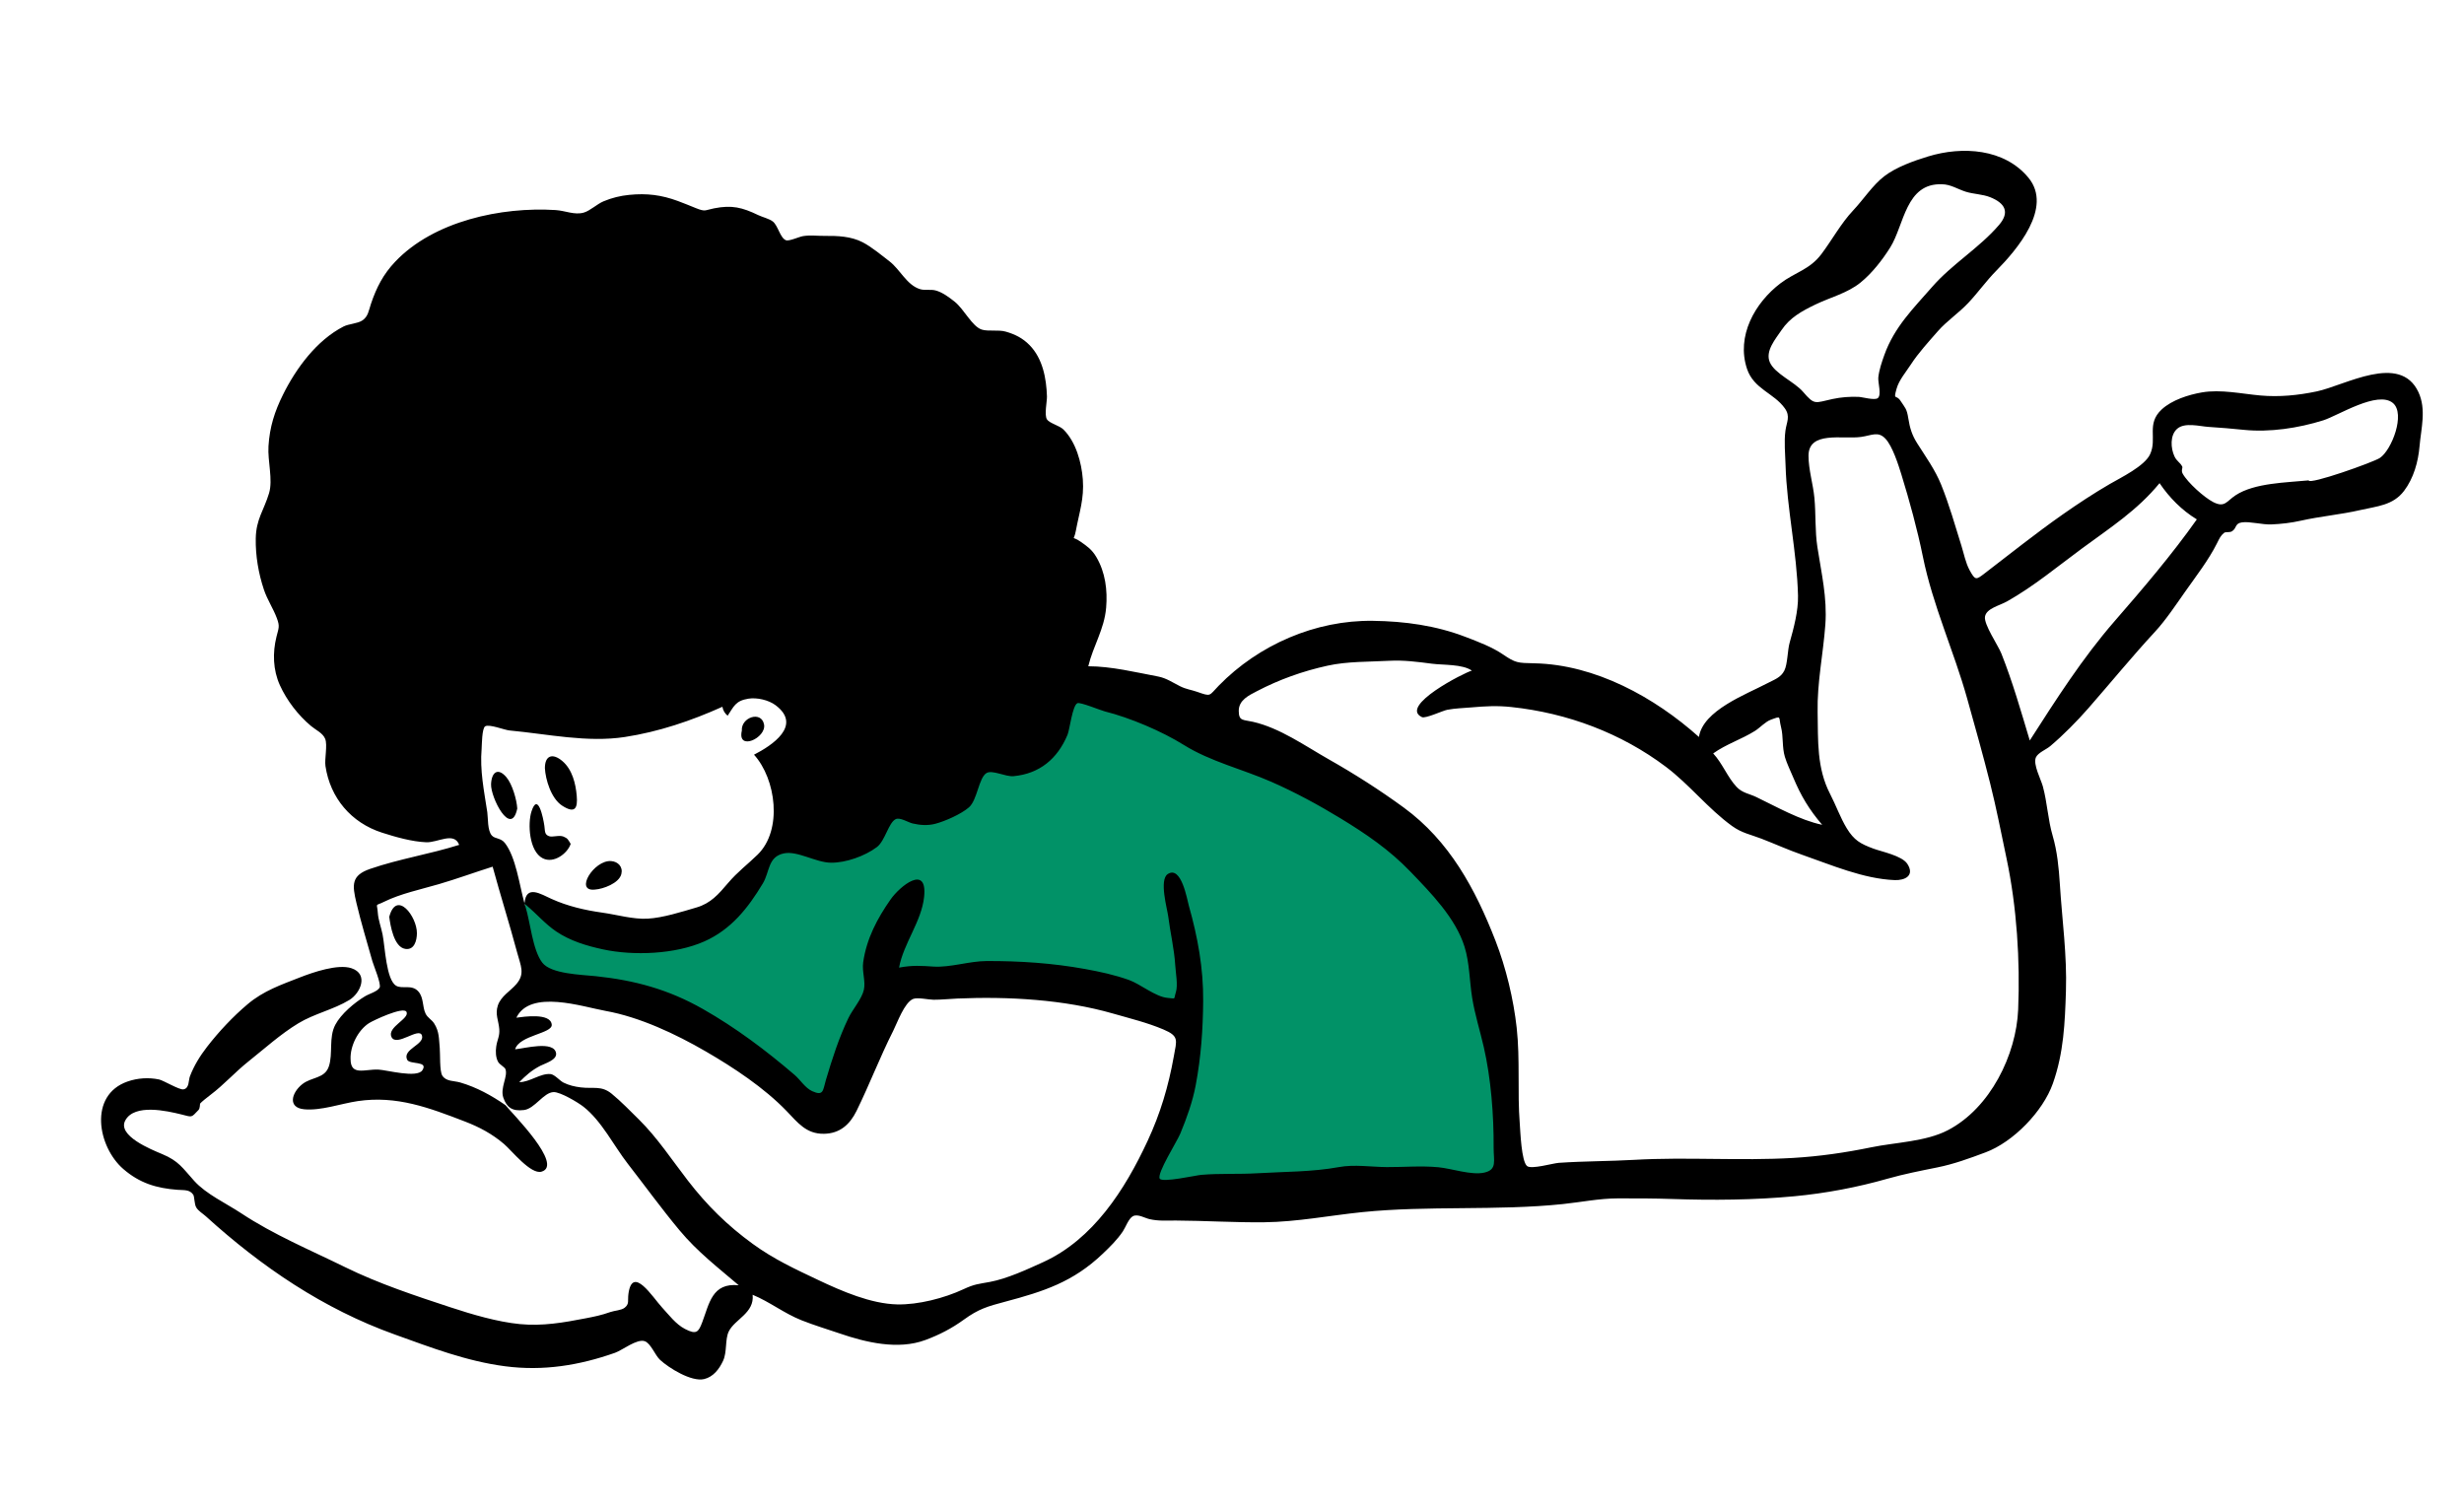 <svg width="443" height="271" viewBox="0 0 443 271" fill="none" xmlns="http://www.w3.org/2000/svg">
<path fill-rule="evenodd" clip-rule="evenodd" d="M94.311 162.187L95.441 176.355L116.923 181.456L133.317 188.823L146.319 200.158L152.537 195.057L160.451 177.489L169.496 175.789L202.284 179.189L213.59 182.589L209.633 201.858L205.676 216.026L271.251 212.059L268.99 179.189L255.422 149.153L201.718 123.083L161.582 128.184L133.317 159.354L120.88 166.154L98.833 165.021" fill="#019267"/>
<path fill-rule="evenodd" clip-rule="evenodd" d="M364.699 31.961C369.117 37.327 362.608 44.917 358.917 48.661C357.126 50.479 355.641 52.58 353.89 54.444C352.16 56.285 349.989 57.734 348.435 59.511C346.804 61.378 344.921 63.421 343.557 65.521C342.694 66.851 341.414 68.337 340.985 69.881C340.369 72.102 340.884 70.819 341.698 72.074C342.53 73.356 342.811 73.43 343.093 75.217C343.367 76.954 343.757 78.226 344.696 79.71C346.243 82.154 347.914 84.453 349.005 87.156C350.455 90.75 351.482 94.4 352.637 98.098C353.088 99.541 353.39 101.193 354.118 102.521C355.15 104.409 355.296 104.251 356.833 103.073C361.421 99.559 366.061 95.845 370.844 92.496C373.584 90.577 376.43 88.698 379.321 87.018C381.306 85.864 385.57 83.811 386.563 81.67C387.88 78.83 385.83 76.225 388.652 73.61C390.49 71.907 393.486 70.963 395.88 70.549C399.264 69.965 403.003 70.8 406.383 71.102C409.801 71.407 413.143 71.075 416.495 70.376C421.626 69.307 431.482 63.389 434.807 70.498C436.262 73.609 435.279 77.056 435.005 80.244C434.767 83.023 433.951 85.974 432.219 88.26C430.238 90.871 427.356 91.008 424.358 91.702C420.817 92.52 417.184 92.819 413.638 93.618C411.892 94.011 410.169 94.202 408.376 94.285C406.78 94.359 404.479 93.713 403.078 93.916C401.75 94.11 402.204 94.948 401.271 95.528C400.893 95.764 400.122 95.595 399.886 95.785C399.237 96.306 399.05 96.759 398.577 97.703C397.075 100.7 394.803 103.621 392.872 106.367C391.246 108.68 389.362 111.512 387.449 113.576C383.393 117.952 379.454 122.774 375.451 127.347C373.414 129.674 370.971 132.149 368.605 134.149C367.874 134.766 366.398 135.322 366.025 136.186C365.492 137.418 366.941 140.13 367.279 141.368C368.083 144.313 368.192 147.354 369.045 150.254C369.861 153.028 370.157 156.052 370.338 158.943C370.748 165.477 371.641 171.675 371.432 178.213C371.25 183.851 371.044 189.259 369.084 194.795C367.301 199.834 361.957 205.32 356.988 207.176C354.03 208.282 351.282 209.286 348.306 209.886C345.366 210.478 342.268 211.084 339.349 211.917C333.934 213.463 328.226 214.543 322.601 215.072C315.403 215.749 307.893 215.814 300.713 215.565C297.439 215.452 294.073 215.445 290.842 215.454C287.493 215.465 284.339 216.124 280.992 216.475C269.179 217.713 256.695 216.718 244.889 217.928C239.054 218.527 233.228 219.679 227.292 219.748C221.977 219.809 216.588 219.458 211.391 219.435C209.742 219.428 208.306 219.559 206.659 219.181C205.79 218.982 204.569 218.206 203.692 218.653C202.926 219.044 202.348 220.69 201.873 221.392C200.836 222.925 199.571 224.157 198.236 225.429C192.936 230.477 187.683 232.177 180.727 234.026C177.534 234.876 175.957 235.32 173.276 237.264C171.092 238.847 168.882 239.984 166.368 240.917C161.437 242.748 155.622 241.332 150.988 239.744C148.744 238.975 146.385 238.276 144.093 237.363C140.97 236.12 138.393 234.055 135.315 232.785C135.668 236.066 132.106 237.168 131.026 239.373C130.328 240.798 130.751 243.035 130.006 244.646C129.316 246.14 128.248 247.552 126.584 247.943C124.316 248.475 120.261 245.954 118.667 244.483C117.783 243.666 116.993 241.491 115.91 241.129C114.497 240.656 111.908 242.744 110.571 243.216C104.172 245.473 97.688 246.537 90.817 245.638C83.856 244.727 77.475 242.257 70.946 239.915C58.161 235.328 47.032 227.776 37.021 218.684C36.464 218.178 35.656 217.727 35.272 217.063C34.936 216.484 34.966 215.117 34.746 214.794C34.094 213.832 33.117 214.002 31.894 213.91C28.114 213.624 25.111 212.713 22.181 210.182C17.57 206.197 15.865 196.909 22.933 194.442C24.74 193.811 26.729 193.685 28.597 194.074C29.367 194.234 32.233 195.97 32.965 195.854C34.075 195.677 33.859 194.25 34.154 193.487C34.902 191.554 35.954 189.853 37.223 188.212C39.331 185.486 41.901 182.745 44.537 180.527C47.401 178.115 50.555 177.045 53.965 175.71C56.262 174.811 60.746 173.267 63.179 174.071C66.348 175.119 64.797 178.58 62.8 179.79C59.949 181.519 56.526 182.228 53.637 183.977C50.448 185.908 47.535 188.553 44.617 190.874C42.268 192.742 40.233 195.047 37.847 196.838C37.215 197.312 36.182 198.143 35.985 198.405C35.917 198.496 36.001 199.234 35.688 199.563C34.3 201.018 34.625 200.854 32.535 200.343C30.072 199.741 24.19 198.379 22.529 201.431C21.034 204.178 27.153 206.653 29.162 207.491C32.112 208.721 32.801 209.956 34.908 212.299C37.067 214.7 40.653 216.332 43.357 218.123C49.203 221.992 55.773 224.737 62.033 227.811C68.124 230.802 74.673 232.955 81.02 235.047C84.853 236.311 89.445 237.666 93.467 238.055C97.52 238.448 101.321 237.787 105.297 237.015C106.887 236.706 108.087 236.469 109.75 235.883C110.491 235.622 111.699 235.584 112.287 235.127C113.198 234.419 112.819 233.854 112.981 232.645C113.687 227.343 117.367 233.262 118.996 235.026C120.253 236.389 121.49 238.063 123.145 238.926C125.218 240.007 125.578 239.498 126.257 237.715C127.529 234.377 128.008 230.582 132.814 231.073C129.019 227.828 125.403 225.072 122.155 221.173C118.95 217.327 115.953 213.193 112.88 209.24C110.361 206 108.167 201.529 104.898 198.973C103.864 198.165 100.722 196.304 99.526 196.343C97.736 196.401 96.146 199.324 94.218 199.566C92.088 199.835 91.108 199.092 90.499 197.364C89.868 195.572 91.376 193.508 90.867 192.205C90.725 191.842 89.819 191.408 89.538 190.881C89.117 190.09 89.087 189.05 89.213 188.174C89.401 186.867 89.863 186.333 89.764 185.018C89.65 183.49 88.979 182.372 89.507 180.774C90.062 179.095 91.767 178.175 92.831 176.935C94.442 175.058 93.619 173.643 92.973 171.232C91.589 166.073 89.975 160.972 88.571 155.816C85.342 156.837 82.185 157.994 78.939 158.946C75.816 159.861 71.952 160.683 69.055 162.127C67.315 162.995 67.798 162.197 67.927 164.125C68.009 165.372 68.537 166.766 68.782 167.996C69.234 170.269 69.431 176.132 71.212 177.217C72.291 177.875 74.026 176.919 75.211 178.247C76.21 179.363 75.911 180.988 76.511 182.229C76.885 183.001 77.607 183.294 78.057 184.003C78.996 185.486 78.896 186.732 79.061 188.394C79.165 189.44 79.004 192.573 79.525 193.386C80.22 194.47 81.596 194.282 82.757 194.62C85.681 195.471 88.375 196.951 90.859 198.677C92.147 200.252 101.372 209.474 97.366 210.647C95.431 211.214 92.008 206.859 90.616 205.675C88.458 203.84 86.198 202.635 83.566 201.624C77.144 199.154 71.333 196.935 64.338 197.96C61.34 198.399 57.697 199.726 54.685 199.434C51.654 199.141 52.439 196.438 54.334 194.93C56.029 193.582 58.389 193.961 59.133 191.701C59.883 189.417 59.077 186.532 60.282 184.244C61.31 182.289 63.735 180.261 65.607 179.129C66.423 178.636 67.822 178.291 68.249 177.564C68.598 176.967 67.158 173.548 66.958 172.837C65.979 169.354 64.913 165.869 64.084 162.348C63.316 159.086 63.116 157.395 66.555 156.211C71.804 154.403 77.307 153.558 82.558 151.895C81.628 149.472 78.718 151.511 76.628 151.427C74.069 151.324 71.107 150.482 68.669 149.697C63.135 147.912 59.369 143.462 58.514 137.724C58.326 136.466 58.919 133.941 58.46 132.828C58.027 131.777 56.804 131.266 55.91 130.517C53.605 128.587 51.564 125.937 50.321 123.195C49.075 120.446 48.988 117.359 49.712 114.458C50.111 112.86 50.336 112.64 49.772 111.129C49.12 109.381 48.055 107.824 47.453 106.028C46.467 103.085 45.929 99.913 45.982 96.806C46.043 93.32 47.443 91.756 48.369 88.683C49.101 86.257 48.103 82.904 48.27 80.212C48.484 76.767 49.366 74 50.89 70.934C53.23 66.223 56.937 61.173 61.761 58.703C62.715 58.215 64.283 58.186 65.135 57.618C66.194 56.912 66.277 55.872 66.692 54.636C67.681 51.688 68.915 49.3 71.054 47.047C77.989 39.737 90.142 37.149 99.889 37.766C101.639 37.877 103.308 38.705 104.967 38.218C106.116 37.881 107.334 36.684 108.519 36.189C110.018 35.562 111.521 35.195 113.134 35.035C116.321 34.717 118.913 35.053 121.85 36.128C122.959 36.534 124.021 36.978 125.114 37.418C126.839 38.115 126.741 37.783 128.364 37.46C131.598 36.817 133.456 37.293 136.321 38.672C137.085 39.039 138.293 39.312 138.95 39.827C139.879 40.556 140.258 42.773 141.293 43.186C141.867 43.416 143.642 42.57 144.381 42.45C145.687 42.237 146.966 42.425 148.265 42.41C150.566 42.386 152.997 42.471 155.098 43.558C156.68 44.376 158.584 45.954 159.946 47.006C161.831 48.46 163.009 51.21 165.362 51.971C166.284 52.27 167.281 51.968 168.222 52.222C169.449 52.553 170.627 53.441 171.621 54.225C173.33 55.574 174.776 58.709 176.517 59.257C177.679 59.623 179.485 59.241 180.815 59.62C182.483 60.096 183.866 60.785 185.103 62.047C187.462 64.454 188.129 68.011 188.23 71.274C188.257 72.154 187.714 74.634 188.242 75.415C188.71 76.108 190.475 76.507 191.193 77.218C193.439 79.44 194.453 83.143 194.68 86.187C194.94 89.66 194.043 92.108 193.425 95.432C193.04 97.503 192.542 96.176 194.292 97.397C195.493 98.234 196.323 98.82 197.102 100.136C198.731 102.885 199.14 106.127 198.871 109.261C198.535 113.171 196.551 116.085 195.659 119.785C199.77 119.785 204.2 120.87 208.217 121.628C209.699 121.908 210.847 122.722 212.163 123.375C213.298 123.938 214.145 124.004 215.216 124.377C217.808 125.28 217.307 125.13 219.11 123.281C226.294 115.917 236.52 111.472 246.832 111.616C252.583 111.696 258.147 112.455 263.525 114.524C265.753 115.381 268.231 116.305 270.208 117.65C272.498 119.208 272.839 119.19 275.867 119.253C286.832 119.481 297.471 125.365 305.451 132.498C306.164 127.714 313.94 124.845 317.705 122.862C318.992 122.184 320.174 121.831 320.807 120.562C321.4 119.374 321.365 116.93 321.761 115.53C322.488 112.96 323.328 109.816 323.262 107.106C323.074 99.259 321.257 91.448 321.021 83.583C320.962 81.608 320.738 79.391 321.001 77.435C321.212 75.86 321.932 74.877 320.897 73.418C318.933 70.65 315.311 69.958 314.093 66.313C312.13 60.439 315.502 54.432 320.105 50.938C322.755 48.927 325.345 48.501 327.469 45.681C329.383 43.141 331 40.136 333.18 37.827C335.009 35.891 336.675 33.296 338.771 31.685C340.92 30.033 344.075 28.916 346.641 28.131C352.801 26.247 360.365 26.697 364.699 31.961ZM172.156 179.522C170.723 179.583 169.281 179.744 167.845 179.742C166.972 179.741 164.943 179.27 164.156 179.602C162.583 180.267 161.311 183.905 160.576 185.357C158.195 190.064 156.321 195 153.998 199.725C152.79 202.183 150.986 203.8 148.135 203.839C144.941 203.883 143.438 201.838 141.411 199.74C137.369 195.554 131.928 191.956 126.911 189.045C121.492 185.901 115.029 182.854 108.859 181.744C104.75 181.005 95.336 177.817 92.837 182.967C94.114 182.797 98.99 182.051 99.197 184.211C99.352 185.831 93.354 186.108 92.613 188.649C94.181 188.527 99.595 187.016 99.976 189.346C100.178 190.584 97.916 191.208 97.12 191.625C95.543 192.454 94.594 193.315 93.352 194.56C95.267 194.56 97.156 192.935 98.974 193.104C99.725 193.174 100.627 194.295 101.309 194.637C102.277 195.121 103.322 195.363 104.389 195.495C106.714 195.782 108.121 195.127 109.974 196.64C111.638 197.998 113.368 199.791 114.901 201.303C118.172 204.531 120.865 208.627 123.672 212.254C127.137 216.732 130.735 220.287 135.345 223.641C139.097 226.371 142.9 228.138 147.151 230.148C151.322 232.12 156.567 234.406 161.299 234.515C165.073 234.602 169.79 233.391 173.225 231.782C175.223 230.846 175.949 230.847 177.948 230.476C181.051 229.901 184.642 228.237 187.514 226.931C196.533 222.831 202.248 213.894 206.315 205.147C208.63 200.168 210.076 195.304 211.04 189.917C211.566 186.983 212.024 186.294 209.163 185.081C206.273 183.855 203.15 183.098 200.143 182.232C191.321 179.694 181.265 179.134 172.156 179.522ZM193.707 126.423C192.807 126.828 192.328 131.153 191.924 132.116C190.122 136.415 186.924 139.097 182.235 139.545C180.78 139.684 178.406 138.359 177.362 138.985C175.966 139.824 175.713 143.831 174.21 145.146C172.826 146.356 169.943 147.636 168.169 148.102C166.799 148.461 165.44 148.362 164.074 148.046C163.296 147.865 161.81 146.904 161.048 147.267C159.749 147.885 159.137 151.176 157.655 152.292C155.488 153.924 152.047 155.133 149.394 155.103C146.658 155.071 143.36 152.911 140.924 153.428C138.032 154.042 138.412 156.73 137.149 158.831C134.468 163.293 131.422 167.136 126.601 169.267C121.388 171.571 113.914 171.864 108.445 170.692C105.473 170.054 102.489 169.153 99.98 167.451C97.982 166.094 96.481 164.287 94.63 162.754L94.327 162.509L94.343 162.563C94.383 162.706 94.425 162.845 94.468 162.981C95.349 165.79 95.741 170.774 97.492 173.065C99.06 175.115 104.502 175.23 107.122 175.505C114.143 176.245 120.181 177.887 126.375 181.407C132.303 184.776 137.718 188.853 142.851 193.246C143.905 194.148 144.748 195.595 146.023 196.176C148.106 197.124 147.938 196.017 148.489 194.164C149.619 190.362 150.818 186.607 152.54 183.023C153.277 181.487 154.955 179.584 155.315 177.953C155.659 176.388 154.951 174.681 155.192 173.001C155.799 168.756 157.717 165.137 160.12 161.704C161.789 159.322 166.78 155.265 166.143 161.262C165.672 165.69 162.436 169.613 161.641 173.964C164.094 173.507 165.633 173.64 167.842 173.78C170.855 173.97 174.282 172.792 177.388 172.782C183.344 172.763 189.21 173.151 195.064 174.211C197.775 174.703 200.356 175.258 202.97 176.185C205.024 176.914 207.755 179.233 209.943 179.41C211.529 179.539 210.976 179.746 211.407 178.394C211.808 177.139 211.378 174.882 211.297 173.565C211.115 170.586 210.401 167.687 210.03 164.727C209.872 163.457 208.355 158.164 209.955 157.138C212.404 155.568 213.428 161.728 213.74 162.831C215.337 168.488 216.364 174.061 216.317 179.975C216.275 185.089 215.935 190.006 214.978 195.09C214.412 198.094 213.374 200.978 212.209 203.795C211.596 205.278 207.997 210.902 208.498 211.892C208.899 212.686 215.013 211.304 215.954 211.224C219.301 210.938 222.656 211.137 226.007 210.938C230.96 210.644 235.95 210.704 240.693 209.832C243.521 209.311 246.522 209.809 249.347 209.827C252.463 209.847 255.475 209.56 258.611 209.857C260.993 210.082 264.567 211.338 266.865 210.816C269.217 210.282 268.523 208.708 268.539 206.315C268.577 200.533 268.062 193.878 266.77 188.256C266.088 185.292 265.172 182.422 264.682 179.409C264.193 176.394 264.219 173.136 263.309 170.217C261.695 165.037 257.257 160.541 253.581 156.713C249.799 152.774 245.591 149.915 240.951 147.09C237.007 144.689 232.839 142.435 228.566 140.557C223.437 138.303 217.613 136.913 212.86 133.945C208.905 131.476 203.184 129.041 198.621 127.897C197.898 127.717 194.217 126.194 193.707 126.423ZM334.59 78.554C331.299 79.016 325.148 77.41 325.15 81.944C325.151 84.431 325.977 87.039 326.212 89.527C326.488 92.463 326.297 95.418 326.744 98.342C327.469 103.077 328.532 107.449 328.176 112.313C327.788 117.601 326.686 122.682 326.788 128.045C326.885 133.149 326.61 138.07 329.037 142.754C330.061 144.731 330.892 147.054 332.019 148.904C333.34 151.073 334.483 151.708 336.844 152.581C338.322 153.128 341.962 153.84 342.919 155.314C344.302 157.442 342.455 158.302 340.637 158.23C335.022 158.007 329.256 155.503 323.991 153.674C321.514 152.813 319.13 151.729 316.696 150.789C314.75 150.038 313.164 149.779 311.395 148.498C307.084 145.377 303.756 141.063 299.505 137.861C291.461 131.804 281.818 128.188 271.716 127.115C269.116 126.839 267.104 126.963 264.501 127.183C263.06 127.305 261.634 127.344 260.208 127.609C259.384 127.762 256.287 129.232 255.644 128.927C251.465 126.941 263.298 120.898 264.629 120.568C262.948 119.384 259.456 119.588 257.439 119.325C254.864 118.988 252.36 118.66 249.76 118.801C246.125 119 242.258 118.893 238.69 119.677C234.22 120.659 229.987 122.167 225.947 124.283C224.598 124.989 222.701 125.848 222.714 127.816C222.726 129.666 223.463 129.363 225.265 129.772C230.121 130.877 234.615 134.093 238.941 136.543C243.541 139.148 248.122 142.074 252.39 145.195C260.573 151.178 265.243 159.787 268.877 169.144C270.756 173.984 272.119 179.636 272.685 184.794C273.315 190.533 272.789 196.304 273.239 202.037C273.344 203.392 273.526 208.798 274.549 209.64C275.325 210.279 279.176 209.137 280.262 209.062C284.8 208.75 289.366 208.781 293.818 208.525C303.227 207.983 312.873 208.739 322.369 208.181C327.145 207.9 331.769 207.229 336.453 206.266C340.807 205.371 346.232 205.264 350.203 203.196C357.848 199.216 362.508 189.621 362.844 181.496C363.207 172.689 362.605 163.105 360.754 154.331C359.784 149.73 358.942 145.352 357.8 140.806C356.522 135.716 355.087 130.648 353.684 125.621C351.267 116.968 347.505 108.907 345.705 100.038C344.714 95.159 343.31 90.059 341.845 85.297C341.305 83.543 340.241 80.209 338.984 78.875C337.663 77.475 336.555 78.278 334.59 78.554ZM66.351 183.941C64.369 185.208 62.94 188.057 63.03 190.406C63.03 193.507 65.606 192.186 68.033 192.298C69.511 192.367 74.975 193.881 75.935 192.419C77.083 190.673 73.633 191.452 73.196 190.516C72.313 188.621 76.361 187.821 75.867 186.18C75.372 184.538 71.259 188.327 70.377 186.42C69.561 184.656 73.716 183.13 73.078 181.915C72.537 180.885 67.051 183.492 66.351 183.941ZM74.957 167.786C74.947 169.108 74.491 170.865 72.847 170.596C70.794 170.259 70.172 166.32 69.984 164.83C71.299 159.922 74.98 164.776 74.957 167.786ZM134.573 125.61C132.199 125.982 131.932 127.044 130.822 128.674C130.315 128.27 130.001 127.735 129.88 127.069C124.268 129.595 118.428 131.569 112.34 132.503C105.557 133.544 98.482 131.969 91.59 131.327C90.698 131.244 87.96 130.142 87.234 130.579C86.632 130.941 86.642 133.981 86.593 134.568C86.258 138.573 87.022 142.111 87.611 146.03C87.768 147.073 87.614 149.333 88.437 150.224C89.016 150.85 90.046 150.622 90.779 151.567C92.755 154.117 93.371 159.057 94.281 162.346L94.304 162.426L94.308 162.367C94.59 159.014 97.213 160.737 99.165 161.616C102.099 162.938 105.174 163.644 108.348 164.089C110.901 164.447 113.796 165.301 116.415 165.165C119.165 165.022 122.548 163.934 125.225 163.151C127.762 162.409 129.161 160.805 130.912 158.739C132.585 156.765 134.404 155.414 136.21 153.653C140.756 149.217 139.512 140.025 135.562 135.684C138.757 134.045 144.3 130.442 139.439 126.788C138.183 125.843 136.088 125.373 134.573 125.61ZM94.304 162.426L94.299 162.486L94.327 162.509L94.304 162.426ZM109.874 154.81C111.134 154.906 112.039 155.853 111.708 157.158C111.289 158.806 108.421 159.839 106.987 159.931C103.186 160.385 106.781 154.577 109.874 154.81ZM97.871 148.467C98.007 149.424 97.872 150.021 98.703 150.332C99.337 150.569 100.537 150.08 101.318 150.411C102.097 150.741 102.121 150.941 102.6 151.717C102.058 153.411 99.572 155.327 97.578 154.308C95.098 153.042 94.867 148.046 95.547 145.914C96.699 142.3 97.668 147.04 97.871 148.467ZM318.397 129.387C317.363 129.762 316.45 130.827 315.525 131.407C313.063 132.949 310.371 133.767 308.013 135.455C309.697 137.271 310.579 139.732 312.223 141.479C313.252 142.572 314.503 142.694 315.74 143.287C319.356 145.021 323.612 147.46 327.607 148.289C325.268 145.554 323.784 143.08 322.395 139.758C321.899 138.57 321.276 137.313 320.904 136.079C320.371 134.312 320.658 132.442 320.206 130.698C319.719 128.815 320.391 128.663 318.397 129.387ZM91.049 139.739C92.1 140.98 92.909 143.776 92.998 145.36C91.888 150.67 88.174 143.343 88.287 140.965C88.392 138.772 89.544 137.966 91.049 139.739ZM101.111 136.833C102.914 138.369 103.502 140.935 103.689 143.055C103.893 145.352 103.367 146.329 101.077 144.852C99.072 143.559 98.069 140.116 97.965 138.099C97.965 135.799 99.365 135.345 101.111 136.833ZM137.37 130.257C137.82 132.654 132.507 135.119 133.374 131.364C133.2 128.968 136.892 127.716 137.37 130.257ZM388.265 86.865C384.251 91.761 379.391 94.87 374.369 98.57C369.92 101.848 365.684 105.389 360.867 108.11C359.452 108.909 357.136 109.374 356.88 110.859C356.64 112.255 359.233 116.004 359.832 117.518C361.855 122.622 363.349 127.861 364.93 133.128C369.644 125.786 374.399 118.321 380.177 111.682C385.276 105.824 390.507 99.693 394.964 93.38C392.266 91.738 390.031 89.473 388.265 86.865ZM417.685 75.573C413.215 76.969 408.066 77.754 403.407 77.279C401.295 77.063 399.215 76.883 397.083 76.752C395.487 76.653 392.787 75.876 391.414 77.105C390.115 78.267 390.272 80.58 390.933 82.025C391.361 82.958 391.954 83.109 392.342 83.883C392.467 84.132 392.097 84.562 392.418 85.148C393.302 86.761 396.307 89.455 397.927 90.276C400.004 91.329 400.315 90.104 401.934 89.043C405.344 86.808 411.072 86.767 415.067 86.365C415.148 87.224 426.724 83.096 427.867 82.338C430.004 80.922 432.507 74.403 430.234 72.47C427.49 70.138 420.34 74.743 417.685 75.573ZM339.835 44.498C338.428 46.739 336.557 49.144 334.478 50.82C332.131 52.714 329.084 53.449 326.401 54.744C323.97 55.917 321.809 57.092 320.292 59.355C319.242 60.921 317.319 63.117 318.196 65.135C319.093 67.199 322.628 68.646 324.164 70.44C326.279 72.909 326.282 72.425 329.449 71.742C331.031 71.401 332.534 71.295 334.151 71.351C334.805 71.374 337.014 72.014 337.594 71.585C338.336 71.034 337.606 68.747 337.7 67.857C337.844 66.503 338.325 65.107 338.781 63.83C340.591 58.764 344.032 55.423 347.377 51.581C350.966 47.459 355.883 44.566 359.42 40.425C361.373 38.138 360.484 36.522 357.804 35.451C356.442 34.908 354.847 34.91 353.45 34.477C352.005 34.029 350.717 33.146 349.169 33.129C342.59 32.865 342.381 40.443 339.835 44.498Z" fill="black"/>
</svg>
